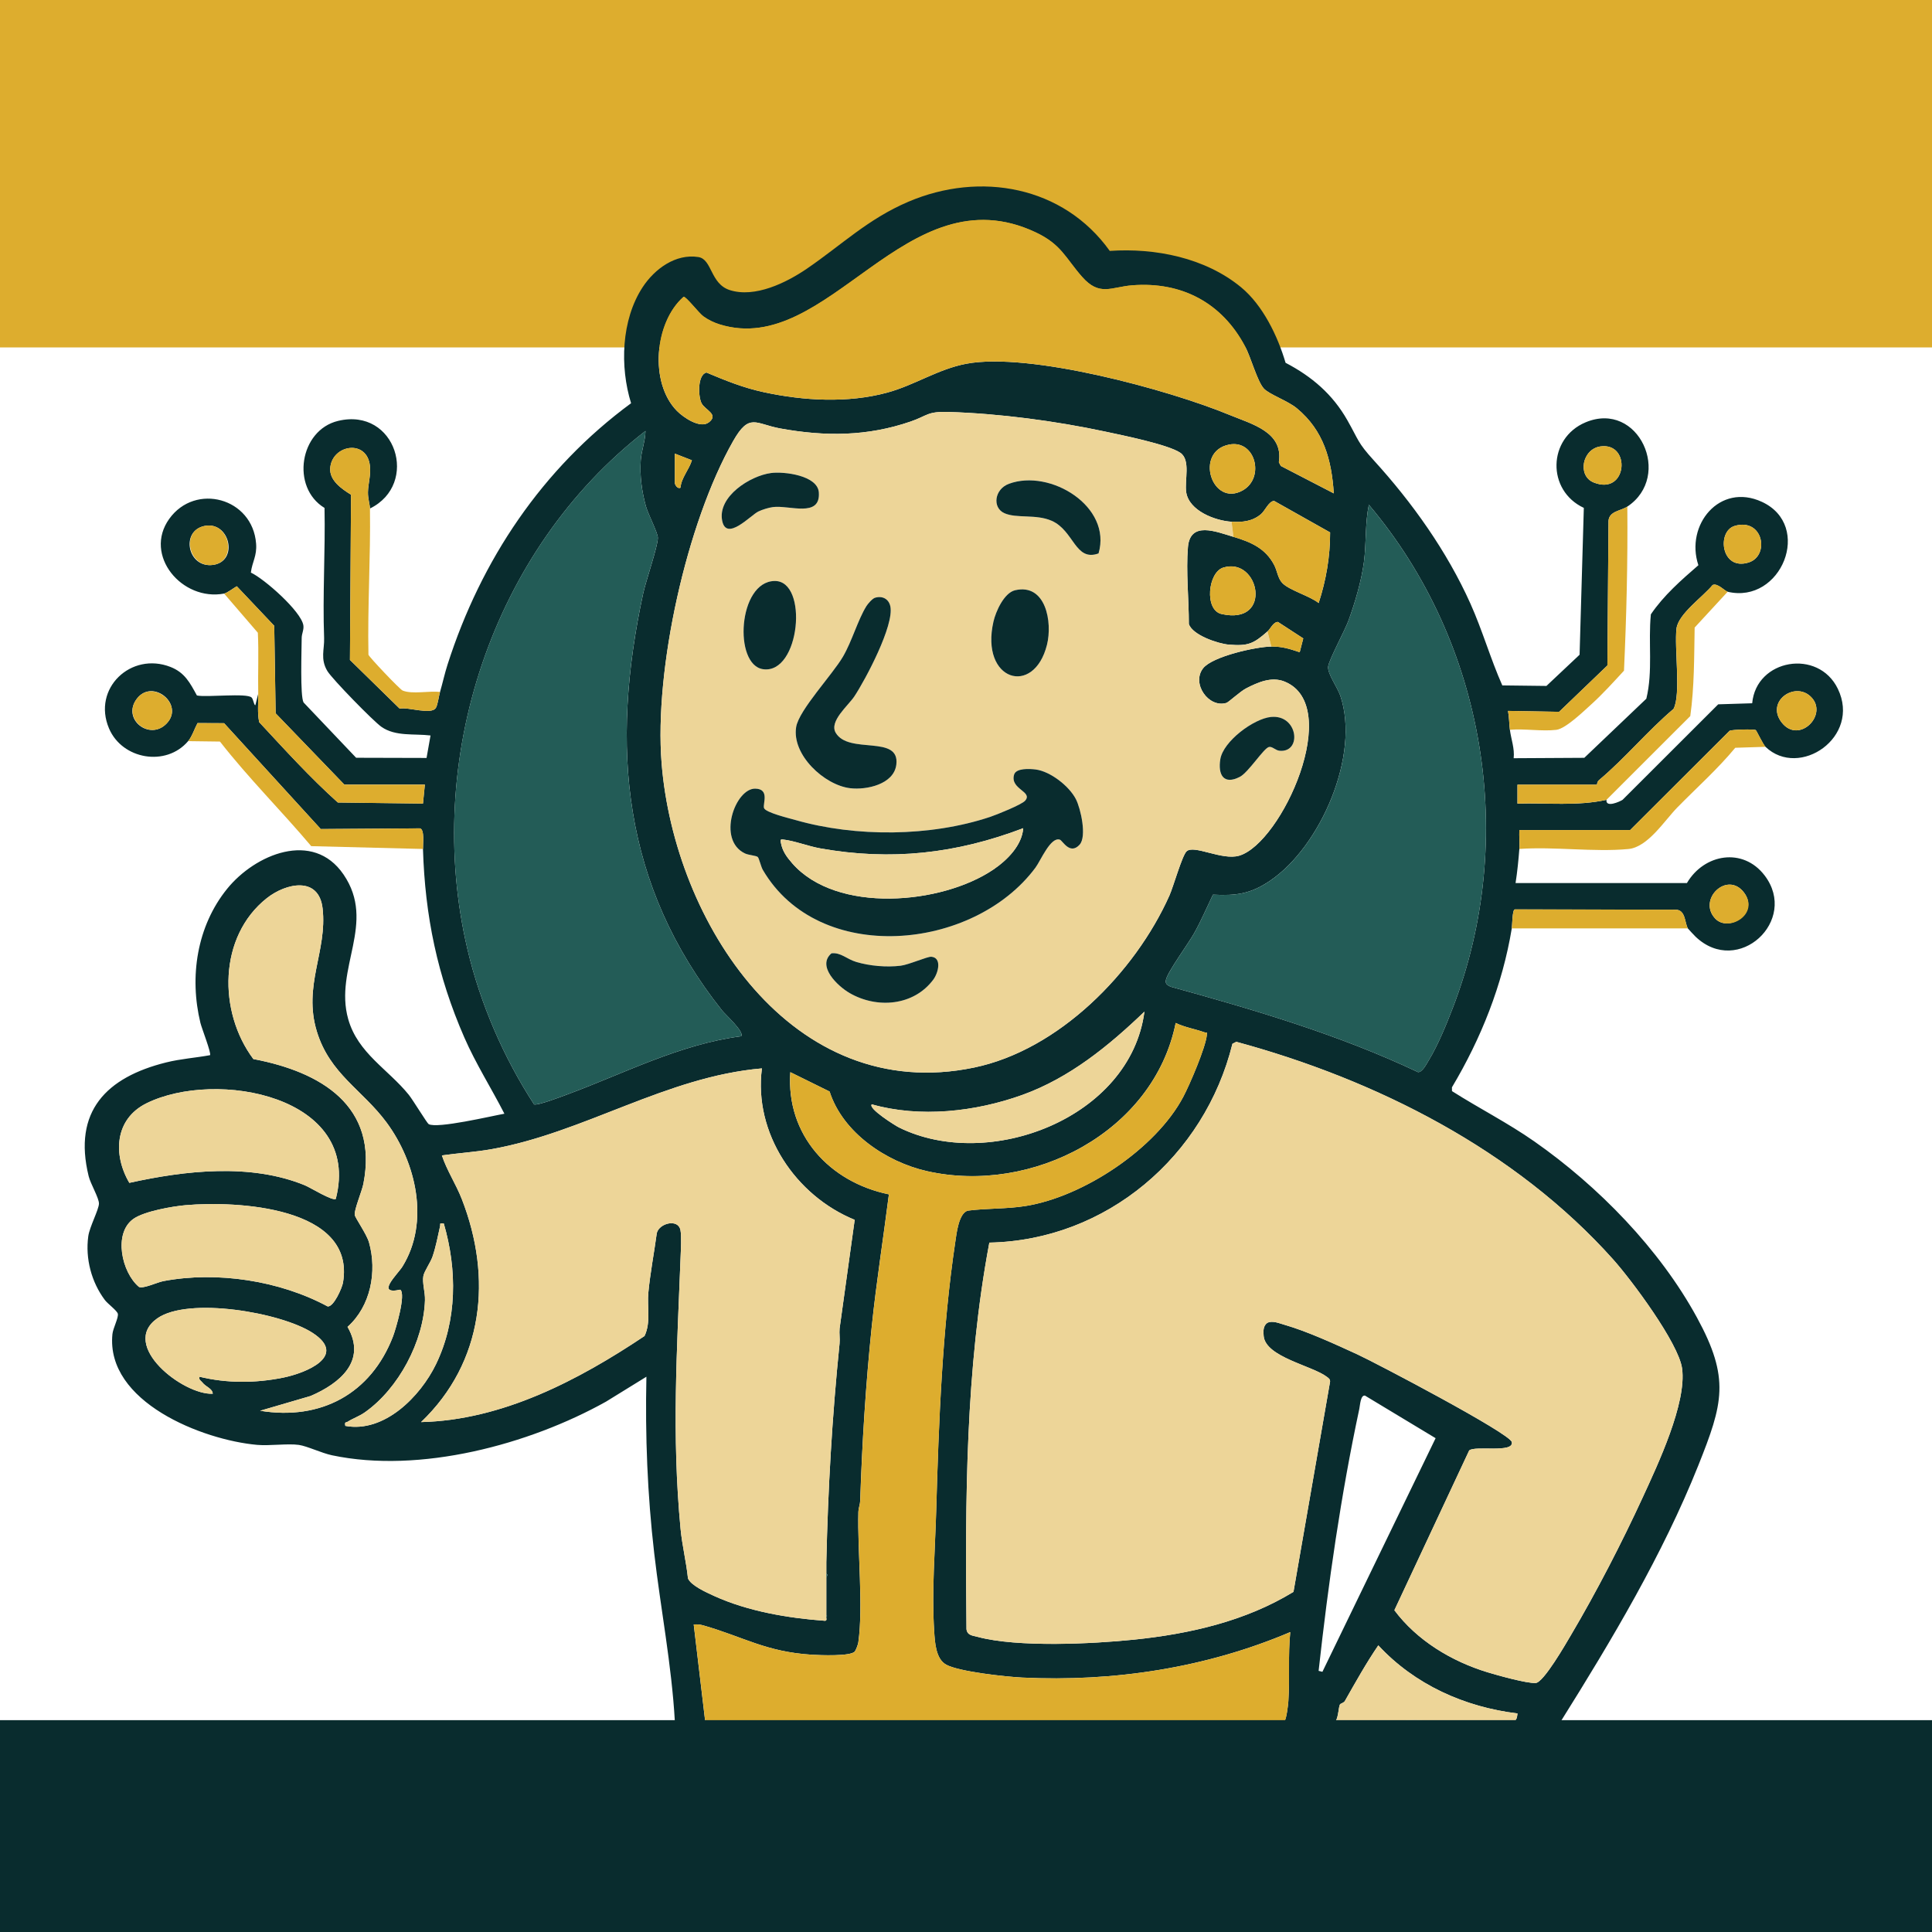 <svg width="456" height="456" viewBox="0 0 456 456" fill="none" xmlns="http://www.w3.org/2000/svg">
<g clip-path="url(#clip0_6_239)">
<rect y="-44" width="456" height="126" fill="#DDAD2E"/>
<g clip-path="url(#clip1_6_239)">
<path d="M368.445 412.001H159.276V406.197C158.516 392.902 155.946 379.816 154.413 366.627C152.804 352.751 152.263 338.933 152.567 324.941L143.038 330.821C124.839 340.983 99.099 347.858 78.361 343.483C75.899 342.965 72.471 341.304 70.526 341.032C67.885 340.666 63.63 341.286 60.707 341.027C47.835 339.884 24.934 330.915 26.534 314.887C26.672 313.485 28.035 310.967 27.808 310.07C27.62 309.329 25.407 307.712 24.755 306.842C21.586 302.627 20.111 297.046 20.835 291.787C21.139 289.573 23.32 285.514 23.356 284.09C23.387 282.795 21.367 279.407 20.929 277.621C17.157 262.281 25.144 254.262 39.209 250.762C42.633 249.909 46.119 249.681 49.574 249.047C49.918 248.574 47.598 242.659 47.308 241.449C44.657 230.568 46.458 218.612 53.609 209.781C60.197 201.642 73.874 195.861 81.07 206.384C88.936 217.893 78.795 228.524 82.187 240.538C84.457 248.579 91.622 252.374 96.485 258.401C97.406 259.539 100.807 265.116 101.173 265.321C103.193 266.446 116.016 263.406 119.051 262.865C115.971 256.838 112.307 251.092 109.589 244.864C103.243 230.332 100.306 216.215 99.832 200.365C99.801 199.258 100.253 195.771 99.126 195.508L75.706 195.673L52.894 170.689L46.624 170.662C45.935 171.921 45.328 173.841 44.407 174.922C39.196 181.051 28.84 179.252 25.729 171.926C21.711 162.479 30.941 153.764 40.25 157.42C43.62 158.746 44.845 161.171 46.476 164.148C48.711 164.648 58.276 163.505 59.393 164.64C59.827 165.082 59.911 166.452 60.273 166.443L60.944 163.76C60.989 165.974 60.707 168.26 61.176 170.448C67.215 176.935 73.154 183.507 79.738 189.409L99.832 189.659L100.275 185.19H81.28L65.056 168.359L64.725 147.705L55.885 138.365C55.165 138.776 53.587 139.964 52.899 140.098C42.963 141.973 33.788 131.057 39.942 122.467C46.096 113.877 59.634 117.493 60.448 128.329C60.667 131.244 59.536 132.566 59.21 135.142C62.41 136.633 71.063 144.272 71.599 147.58C71.769 148.616 71.21 149.549 71.206 150.576C71.197 153.237 70.799 164.318 71.648 165.796L84.055 178.85L100.677 178.895L101.616 173.591C97.723 173.118 93.356 173.881 90.026 171.551C88.105 170.207 78.419 160.278 77.275 158.394C75.546 155.536 76.596 153.25 76.498 150.598C76.122 140.365 76.801 130.177 76.596 119.886C68.596 115.033 70.705 101.523 79.8 99.34C93.423 96.068 99.086 114.261 87.318 120.02C87.305 119.083 86.826 117.681 86.849 116.203C86.884 114.1 87.555 112.27 87.314 109.975C86.639 103.559 78.37 104.943 77.941 110.479C77.718 113.404 80.668 115.408 82.853 116.765L82.598 155.764L94.335 167.256C96.391 166.814 101.83 168.827 102.889 167.055C103.327 166.323 103.56 164.336 103.855 163.331C104.481 161.188 104.95 158.978 105.634 156.849C113.554 132.137 127.981 110.6 148.951 95.17C146.279 86.576 146.623 75.508 151.678 67.789C154.494 63.494 159.45 59.815 164.836 60.672C168.103 61.19 167.62 66.972 172.228 68.463C178.19 70.387 185.632 66.704 190.437 63.422C198.669 57.797 204.833 51.698 214.393 47.618C231.332 40.394 250.966 43.885 261.93 59.221C272.665 58.489 284.456 60.833 292.907 67.789C298.065 72.035 301.569 79.321 303.428 85.629C309.645 88.871 314.539 93.067 318.012 99.188C320.712 103.939 320.394 104.425 324.216 108.618C333.329 118.618 341.512 130.106 347.068 142.491C349.892 148.79 351.783 155.465 354.581 161.773L364.999 161.898L372.821 154.532L373.822 119.873C365.026 115.765 365.285 103.443 374.229 99.684C386.738 94.433 394.895 112.39 384.084 119.574C382.551 120.592 379.802 120.623 379.645 122.953L379.382 157.068L367.985 168.006L355.926 167.792C356.203 169.247 356.194 170.827 356.373 172.256C356.655 174.466 357.522 176.658 357.263 178.958L373.934 178.864L388.575 164.916C390.167 158.389 388.987 151.63 389.644 145C392.669 140.54 396.804 136.923 400.862 133.405C397.689 123.909 405.89 113.855 415.834 118.44C427.987 124.043 420.42 142.656 407.767 139.669C407.115 139.517 405.331 137.513 404.205 138.084C402.011 140.803 396.106 144.897 395.691 148.366C395.145 152.893 396.79 163.943 394.994 167.314C388.794 172.573 383.623 178.908 377.397 184.132C377.08 184.4 376.95 184.802 376.928 185.208H358.156V189.677C365.151 189.458 372.284 190.307 379.163 188.78C378.953 190.757 382.376 189.164 382.966 188.78L405.541 166.238L413.56 165.988C414.498 155.527 429.158 153.023 433.775 162.572C439.295 173.997 424.666 183.873 416.706 176.274C416.116 175.712 414.596 172.448 414.404 172.328C413.989 172.064 408.929 172.171 408.223 172.488L384.75 195.919H358.603C358.523 197.392 358.715 198.914 358.603 200.383C358.398 203.031 358.125 205.79 357.71 208.419H398.158C402.212 201.508 411.392 199.937 416.491 206.625C424.599 217.25 410.234 230.613 400.214 221.099C399.968 220.862 398.448 219.251 398.381 219.135C397.59 217.768 397.885 214.715 395.449 214.71L357.522 214.643C356.923 214.746 356.932 218.425 356.816 219.135C354.617 232.461 349.58 245.096 342.692 256.637L342.706 257.53C349.11 261.602 355.908 265.044 362.139 269.406C377.219 279.956 391.686 294.761 400.527 310.976C408.375 325.365 406.681 331.25 400.826 345.921C392.459 366.882 380.383 387.133 368.436 406.202M314.807 116.444C314.28 108.466 312.416 101.613 306.083 96.367C303.902 94.563 299.495 93.072 298.266 91.674C296.715 89.911 295.24 84.344 293.877 81.772C288.433 71.49 278.931 66.423 267.217 67.342C262.251 67.735 259.525 70.043 255.377 65.315C251.444 60.833 250.506 57.69 244.423 54.828C213.758 40.407 195.608 84.509 169.909 76.579C168.519 76.151 167.2 75.517 166.016 74.664C164.952 73.896 161.926 69.945 161.345 70.048C154.444 76.084 153.242 90.348 159.767 96.978C161.309 98.545 165.265 101.251 167.303 99.688C169.748 97.809 166.396 96.751 165.587 95.184C164.778 93.617 164.585 88.473 166.735 87.929C171.321 89.848 175.366 91.505 180.273 92.567C189.677 94.599 200.117 95.197 209.427 92.661C215.917 90.893 221.401 87.112 228.087 85.853C242.97 83.044 275.812 91.982 290.212 97.938C295.45 100.104 302.968 101.943 301.842 109.091L302.298 109.975L314.807 116.449V116.444ZM290.677 123.141C286.775 122.9 280.652 120.556 279.977 116.194C279.544 113.399 281.09 108.577 278.587 106.867C275.718 104.907 264.71 102.684 260.812 101.854C249.165 99.362 235.792 97.59 223.877 97.233C218.786 97.081 218.987 98.099 214.929 99.492C204.703 103.014 194.759 103.046 184.211 101.135C178.293 100.063 176.885 97.344 173.051 104.09C162.038 123.458 154.404 157.996 156.152 180.06C159.119 217.599 186.919 260.923 229.915 251.967C249.92 247.802 267.861 229.573 276.004 211.393C276.938 209.312 278.998 201.959 280.062 200.941C281.783 199.285 288.433 203.16 292.483 201.959C302.539 198.986 317.181 166.524 303.187 160.867C300.125 159.63 296.93 161.019 294.092 162.488C292.711 163.202 289.975 165.751 289.466 165.903C285.265 167.171 281.148 161.313 283.964 157.728C286.176 154.911 296.501 152.634 300.063 152.603C302.7 152.581 304.313 153.134 306.763 153.942L307.603 150.679L301.623 146.79C300.537 146.781 299.817 148.464 299.169 149.027C295.884 151.906 294.664 152.531 290.016 152.143C287.495 151.933 281.407 149.893 280.598 147.263C280.612 141.464 279.901 134.861 280.384 129.141C280.907 122.953 286.918 125.445 291.128 126.704C295.339 127.963 298.704 129.427 300.756 133.383C301.489 134.794 301.591 136.544 302.722 137.669C304.421 139.356 309.149 140.665 311.236 142.33C312.993 136.946 313.958 131.342 313.94 125.663L300.729 118.23C299.482 118.257 298.597 120.534 297.618 121.355C295.584 123.065 293.242 123.293 290.682 123.132L290.677 123.141ZM174.919 244.578C175.826 243.623 171.142 239.399 170.463 238.542C146.895 208.92 143.986 176.194 151.816 140.026C152.442 137.129 155.289 128.923 155.271 126.936C155.262 125.726 152.96 121.355 152.447 119.48C151.481 115.984 150.985 112.279 151.235 108.644C151.396 106.358 152.335 103.97 152.348 101.72C116.061 129.833 99.828 179.458 110.331 224.05C113.366 236.93 118.877 249.641 126.068 260.678C127.078 260.919 132.486 258.838 133.912 258.311C147.396 253.32 160.429 246.471 174.923 244.583L174.919 244.578ZM290.114 104.93C281.783 106.568 286.051 119.837 293.323 115.739C298.606 112.761 296.309 103.711 290.114 104.93ZM377.724 105.372C373.451 105.988 372.226 112.292 376.155 113.877C384.128 117.087 385.071 104.314 377.724 105.372ZM159.276 107.068V113.989C159.276 114.337 159.866 115.484 160.612 115.105C160.818 112.729 162.628 110.877 163.307 108.635L159.276 107.064V107.068ZM286.279 211.17C284.827 214.215 283.468 217.38 281.814 220.327C280.464 222.724 275.682 229.251 275.213 231.185C274.971 232.176 275.418 232.435 276.254 232.872C296.17 238.373 316.01 244.199 334.714 253.057C335.756 253.039 336.703 251.11 337.235 250.235C339.398 246.681 341.347 241.904 342.858 237.993C358.308 198.044 350.648 151.737 323.08 119.127C322.169 123.574 322.508 128.19 321.914 132.691C321.324 137.133 319.813 142.258 318.276 146.469C317.409 148.844 313.628 155.813 313.476 157.34C313.306 159.059 315.666 162.18 316.358 164.233C321.078 178.176 311.692 199.816 299.759 207.884C295.196 210.969 291.808 211.451 286.279 211.165V211.17ZM48.318 124.128C42.512 125.257 44.251 134.2 50.325 133.325C56.398 132.45 54.244 122.98 48.318 124.128ZM409.43 124.128C405.157 125.391 406.176 134.803 412.715 132.762C417.783 131.182 416.165 122.136 409.43 124.128ZM288.755 133.95C285.081 135.048 284.21 144 288.313 144.924C300.514 147.67 297.283 131.396 288.755 133.95ZM39.339 170.756C43.598 166.282 36.076 160.054 32.335 164.876C28.594 169.698 35.325 174.971 39.339 170.756ZM427.303 164.354C423.508 160.827 416.737 165.577 420.492 170.484C424.603 175.859 431.795 168.524 427.303 164.354ZM94.465 304.4C88.502 305.699 93.866 300.757 95.005 298.913C101.482 288.412 98.206 274.375 91.264 264.968C85.544 257.222 77.856 253.49 74.79 243.476C71.465 232.604 77.284 224.528 76.144 214.442C75.273 206.701 67.478 208.428 62.968 211.996C51.549 221.036 51.451 238.806 59.8 249.963C75.706 252.967 89.383 261.022 85.767 279.416C85.427 281.135 83.559 285.586 83.725 286.742C83.827 287.461 86.531 291.26 87.094 293.238C89.039 300.105 87.497 308.306 82.026 313.173C86.643 321.218 80.212 326.504 73.32 329.486L61.395 332.973C75.724 335.326 87.559 328.964 92.762 315.423C93.396 313.766 95.886 305.377 94.465 304.4ZM404.791 216.759C407.941 220.197 415.334 215.496 411.597 210.629C407.669 205.513 400.652 212.241 404.791 216.759ZM205.762 260.651C204.806 261.62 211.371 265.709 212.154 266.093C233.388 276.621 266.828 263.865 270.113 238.774C261.684 246.869 252.459 254.414 241.299 258.428C230.139 262.441 217.164 263.874 205.762 260.651ZM303.191 406.197C303.629 405.635 304.014 402.541 304.081 401.505C304.434 396.125 303.987 390.602 304.528 385.214C284.67 393.661 262.886 396.996 241.267 395.947C237.5 395.763 226.353 394.571 223.314 392.897C220.851 391.54 220.65 387.62 220.485 385.008C219.877 375.592 220.704 365.801 220.967 356.435C221.548 335.772 222.406 313.481 225.473 293.073C225.759 291.18 226.268 286.345 228.413 285.742C232.932 285.157 237.562 285.367 242.063 284.644C255.708 282.461 272.813 271.12 279.28 258.87C280.817 255.963 284.527 247.302 284.835 244.31C284.934 243.36 284.795 243.837 284.232 243.636C282.033 242.851 279.62 242.476 277.488 241.44C272.294 267.183 243.565 282.019 218.786 276.416C209.177 274.241 198.911 267.348 195.804 257.628L186.53 253.057C185.507 267.852 195.755 279.005 209.798 281.898C208.48 292.296 206.831 302.681 205.749 313.11C204.332 326.767 203.47 340.63 203.023 354.229C202.991 355.122 202.62 355.939 202.594 356.841C202.352 366.123 203.791 378.954 202.585 387.633C202.518 388.129 202.03 389.446 201.744 389.799C200.788 390.964 193.556 390.674 191.67 390.558C180.76 389.884 175.455 386.334 165.98 383.629C165.229 383.414 164.505 383.347 163.732 383.423L166.396 405.907C166.507 406.452 167.093 406.103 167.307 406.188C167.75 406.367 167.96 407.023 168.648 406.188H169.989L170.347 406.492L170.883 406.188H181.163L181.699 406.492L182.056 406.188H183.844L184.381 406.492L184.738 406.188H186.079L186.437 406.492L186.973 406.188H194.571C194.866 406.894 196.511 406.894 196.806 406.188H201.722C202.169 406.729 202.616 406.729 203.063 406.188H207.085C207.532 406.729 207.979 406.729 208.426 406.188H211.108C211.653 406.8 212.332 406.813 212.896 406.188H214.236C214.683 406.733 215.126 406.729 215.577 406.188H216.471C217.039 406.813 217.709 406.8 218.259 406.188H219.153L219.694 406.496L220.047 406.188H228.539L228.896 406.492L229.432 406.188H233.008L233.366 406.492L233.902 406.188H254.908C255.355 406.724 255.802 406.729 256.249 406.188H267.87C268.316 406.729 268.763 406.729 269.21 406.188H273.233C273.528 406.894 275.173 406.894 275.468 406.188H277.255C277.823 406.809 278.493 406.8 279.043 406.188H288.876L289.412 406.487L289.77 406.188H292.451C292.898 406.724 293.35 406.729 293.792 406.188H295.133C295.558 406.907 297.363 406.921 297.815 406.188H302.284C302.847 406.787 302.816 406.653 303.178 406.188L303.191 406.197ZM305.297 375.713L313.936 326.071C313.927 325.49 313.596 325.299 313.198 324.99C309.784 322.343 298.731 320.329 298.257 315.347C298.15 314.226 298.105 312.878 299.169 312.208C300.335 311.632 301.976 312.342 303.174 312.686C308.537 314.226 315.192 317.289 320.336 319.651C324.573 321.597 356.373 338.299 356.82 340.358C357.401 343.041 348.127 341.134 346.764 342.349L329.11 380.057C334.428 387.187 342.581 392.116 351.122 394.71C353.49 395.429 360.342 397.348 362.452 397.232C364.329 397.125 369.585 387.95 370.76 385.964C376.758 375.833 382.819 364.074 387.744 353.372C391.257 345.738 398.149 331.161 397.009 322.972C396.178 316.99 385.054 302.078 380.741 297.256C357.669 271.455 324.922 254.883 291.799 245.895L290.887 246.36C284.335 272.893 261.183 292.729 233.509 293.292C227.864 323.356 227.81 353.97 228.114 384.539C228.311 386.022 229.593 386.04 230.769 386.352C240.137 388.87 257.818 388.013 267.655 386.999C280.795 385.647 293.958 382.651 305.297 375.717V375.713ZM195.031 368.695C195.429 351.3 196.394 334.451 198.155 317.124C198.276 315.945 198.053 314.744 198.164 313.561L201.726 287.912C187.755 282.211 177.833 267.442 179.831 252.168C157.247 254.101 137.903 267.343 116.012 271.232C112.146 271.92 108.177 272.147 104.297 272.705C105.442 276.197 107.609 279.456 108.986 282.978C116.262 301.618 114.175 321.499 99.385 335.647C118.582 335.188 136.522 325.763 152.12 315.334C153.658 312.115 152.706 308.462 153.028 305.078C153.457 300.507 154.409 295.582 155.025 291.001C155.651 288.666 160.089 287.586 160.608 290.35C160.876 291.783 160.702 294.979 160.639 296.604C159.794 318.7 158.516 338.616 160.63 360.868C160.997 364.725 161.98 368.645 162.373 372.521C163.057 374.222 166.789 375.878 168.505 376.664C176.519 380.32 186.034 381.919 194.75 382.548C195.308 382.459 194.937 381.82 195.031 381.637C195.121 381.468 195.344 381.437 195.031 381.191V379.405C195.031 377.476 195.027 375.53 195.031 373.601V373.155C195.031 372.856 195.022 372.561 195.031 372.262L195.335 371.726L195.031 371.369C195.049 370.628 195.013 369.878 195.031 369.137V368.69V368.695ZM79.255 282.965C85.535 258.642 50.95 252.298 34.561 260.414C27.07 264.124 26.61 272.518 30.525 279.184C43.687 276.268 59.174 274.5 71.974 279.768C73.244 280.291 78.54 283.563 79.255 282.965ZM43.875 284.447C40.679 284.729 34.033 285.885 31.481 287.693C26.69 291.082 28.719 300.35 32.809 303.752C33.873 304.221 37.073 302.658 38.574 302.373C51.241 299.98 66.03 302.261 77.342 308.355C78.777 308.485 80.748 303.953 80.954 302.739C84.011 284.738 55.697 283.412 43.875 284.452V284.447ZM104.744 288.778C103.56 288.671 104.02 288.756 103.864 289.448C103.305 291.894 102.898 294.211 102.081 296.604C101.584 298.051 100.154 299.975 99.926 301.167C99.622 302.743 100.364 304.958 100.302 306.882C99.993 316.606 94.067 327.754 86.12 333.344C84.766 334.295 83.313 334.764 82.084 335.549C81.646 335.831 81.289 335.505 81.508 336.549C90.692 338.259 99.216 329.611 102.907 321.986C107.927 311.628 107.918 299.676 104.744 288.778ZM47.093 324.946C53.569 326.513 60.242 326.477 66.759 325.174C72.184 324.089 82.178 320.053 73.771 314.588C66.361 309.775 44.434 306.002 37.108 311.177C28.138 317.517 43.218 329.294 50.213 328.96C50.155 327.705 48.577 327.357 47.755 326.285C47.41 325.839 46.883 325.723 47.089 324.946H47.093ZM312.121 394.589L338.84 339.447L322.178 329.401C321.109 329.205 321.011 331.701 320.832 332.522C316.479 352.894 313.507 373.655 311.227 394.362L312.121 394.589ZM355.931 406.197C357.571 406.17 357.969 406.447 358.165 404.416C345.673 402.911 333.879 397.603 325.315 388.348C322.441 392.549 319.943 397.04 317.431 401.465C317.163 401.938 316.39 402.067 316.269 402.286C315.925 402.92 315.907 405.228 315.259 406.197L315.706 406.644C316.448 406.662 317.199 406.617 317.941 406.644C318.383 406.657 318.839 406.662 319.281 406.644C325.494 406.425 332.77 405.603 338.947 406.197C338.996 406.407 339.188 406.621 339.394 406.644C339.926 406.702 340.627 406.671 341.182 406.644C341.669 406.621 342.308 406.782 342.522 406.197C343.859 406.153 345.209 406.206 346.545 406.197H346.992C348.033 406.197 349.079 406.197 350.12 406.197H355.484C355.694 406.483 355.868 406.197 355.931 406.197Z" fill="#092C2E"/>
<path d="M305.297 375.712C293.958 382.641 280.796 385.636 267.656 386.994C257.818 388.007 240.137 388.864 230.769 386.346C229.598 386.029 228.311 386.016 228.114 384.534C227.811 353.969 227.864 323.355 233.509 293.286C261.184 292.723 284.335 272.887 290.888 246.354L291.799 245.89C324.922 254.877 357.665 271.45 380.741 297.251C385.054 302.072 396.174 316.984 397.01 322.967C398.149 331.155 391.258 345.732 387.745 353.366C382.819 364.068 376.759 375.828 370.761 385.958C369.585 387.945 364.329 397.119 362.452 397.227C360.343 397.347 353.495 395.427 351.122 394.704C342.586 392.11 334.433 387.181 329.11 380.051L346.764 342.343C348.132 341.129 357.402 343.035 356.821 340.352C356.374 338.289 324.574 321.587 320.337 319.645C315.192 317.283 308.537 314.221 303.174 312.68C301.976 312.336 300.336 311.627 299.169 312.203C298.106 312.872 298.15 314.221 298.258 315.341C298.731 320.324 309.789 322.333 313.199 324.985C313.597 325.293 313.928 325.489 313.936 326.065L305.297 375.707V375.712Z" fill="#EDD598"/>
<path d="M290.678 123.14L291.125 126.711C286.919 125.457 280.903 122.961 280.38 129.149C279.897 134.873 280.608 141.476 280.595 147.271C281.404 149.901 287.491 151.936 290.012 152.151C294.66 152.539 295.885 151.91 299.165 149.034L300.059 152.606C296.497 152.637 286.173 154.919 283.96 157.731C281.144 161.321 285.265 167.179 289.462 165.906C289.972 165.75 292.707 163.205 294.088 162.491C296.93 161.022 300.122 159.629 303.183 160.87C317.172 166.527 302.535 198.989 292.479 201.962C288.43 203.159 281.779 199.288 280.058 200.944C278.999 201.962 276.934 209.316 276 211.396C267.857 229.576 249.916 247.801 229.911 251.97C186.915 260.926 159.116 217.602 156.148 180.063C154.405 157.995 162.034 123.457 173.047 104.094C176.882 97.348 178.289 100.067 184.207 101.138C194.755 103.049 204.699 103.013 214.925 99.495C218.979 98.098 218.782 97.08 223.873 97.236C235.793 97.593 249.161 99.366 260.808 101.857C264.706 102.692 275.71 104.911 278.583 106.871C281.086 108.581 279.544 113.398 279.973 116.197C280.648 120.559 286.771 122.903 290.673 123.144L290.678 123.14ZM181.959 111.648C177.056 112.291 169.315 117.202 170.454 122.903C171.451 127.894 177.177 121.595 178.982 120.724C179.907 120.278 181.396 119.818 182.406 119.68C186.258 119.157 193.691 122.296 193.266 116.224C192.985 112.215 185.105 111.233 181.959 111.643V111.648ZM259.284 130.622C262.529 119.523 247.852 110.59 238.135 114.184C234.694 115.461 234.162 119.818 237.053 121.117C239.95 122.421 244.517 121.287 248.218 122.912C253.528 125.247 253.729 132.623 259.284 130.618V130.622ZM182.817 137.127C174.178 137.27 173.096 156.932 180.091 157.946C188.851 159.218 190.889 136.989 182.817 137.127ZM239.592 139.311C236.982 139.913 235.024 144.342 234.484 146.704C231.283 160.732 244.035 164.527 247.114 152.178C248.437 146.865 246.859 137.636 239.592 139.311ZM206.523 141.087C205.906 141.275 204.838 142.494 204.48 143.074C202.447 146.356 201.106 151.302 198.965 154.977C196.489 159.232 188.551 167.616 187.908 171.607C186.848 178.162 194.54 185.309 200.663 186.042C204.498 186.501 210.988 185.126 211.551 180.47C212.418 173.291 200.283 178.188 197.235 172.942C195.662 170.237 200.176 166.58 201.651 164.357C204.306 160.343 211.086 147.57 210.139 143.114C209.763 141.346 208.244 140.57 206.518 141.092L206.523 141.087ZM299.97 169.223C295.885 169.639 288.707 174.969 288.023 179.197C287.437 182.832 288.765 185.35 292.631 183.358C294.655 182.314 298.235 176.63 299.482 176.318C300.296 176.112 301.007 177.13 302.066 177.211C307.375 177.617 306.343 168.576 299.965 169.228L299.97 169.223ZM254.811 199.373C256.567 197.458 255.07 190.828 253.948 188.627C252.366 185.528 247.901 182.046 244.432 181.617C243.06 181.447 239.816 181.242 239.355 182.84C238.35 186.314 243.878 186.792 241.956 188.988C241.134 189.926 235.221 192.305 233.71 192.805C219.627 197.502 201.995 197.618 187.787 193.556C186.392 193.158 180.649 191.792 180.327 190.703C180.006 189.613 181.713 186.22 178.285 186.14C173.525 186.028 169.132 198.288 175.863 201.444C176.698 201.837 178.45 201.936 178.844 202.262C179.165 202.529 179.608 204.547 180.046 205.302C193.262 227.96 229.759 224.477 244.388 204.802C245.635 203.123 247.968 197.422 250.167 198.185C250.806 198.409 252.527 201.869 254.815 199.373H254.811ZM196.243 225.009C192.744 227.991 197.638 232.701 200.543 234.384C206.97 238.108 215.658 237.438 220.293 231.192C221.469 229.612 222.371 226.04 219.815 225.812C218.908 225.732 214.492 227.701 212.557 227.933C209.236 228.335 205.289 228 202.085 227.036C199.837 226.361 198.442 224.745 196.243 225.004V225.009Z" fill="#EDD598"/>
<path d="M195.032 381.641C194.938 381.824 195.304 382.462 194.75 382.551C186.035 381.922 176.519 380.324 168.506 376.667C166.789 375.881 163.057 374.229 162.374 372.524C161.98 368.649 160.997 364.733 160.631 360.871C158.517 338.615 159.795 318.703 160.64 296.608C160.702 294.983 160.876 291.786 160.608 290.353C160.09 287.585 155.652 288.67 155.026 291.005C154.409 295.59 153.457 300.51 153.028 305.082C152.711 308.466 153.663 312.122 152.121 315.337C136.522 325.766 118.582 335.191 99.386 335.651C114.175 321.502 116.267 301.617 108.986 282.982C107.61 279.459 105.442 276.2 104.298 272.709C108.177 272.151 112.151 271.923 116.012 271.235C137.899 267.342 157.247 254.1 179.831 252.171C177.833 267.445 187.756 282.214 201.727 287.915L198.165 313.564C198.053 314.743 198.277 315.948 198.156 317.127C196.395 334.454 195.425 351.304 195.032 368.698C195.032 368.845 195.032 368.997 195.032 369.144C195.014 369.885 195.05 370.635 195.032 371.377C195.023 371.676 195.041 371.97 195.032 372.269C195.023 372.569 195.032 372.863 195.032 373.162C195.032 373.31 195.032 373.461 195.032 373.609C195.027 375.538 195.032 377.484 195.032 379.413V381.645V381.641Z" fill="#EDD598"/>
<path d="M174.919 244.577C160.425 246.466 147.392 253.314 133.908 258.306C132.482 258.833 127.074 260.909 126.064 260.672C118.873 249.635 113.362 236.925 110.327 224.044C99.824 179.452 116.057 129.828 152.344 101.714C152.331 103.964 151.388 106.348 151.231 108.639C150.977 112.273 151.477 115.978 152.443 119.474C152.961 121.349 155.258 125.72 155.267 126.93C155.281 128.921 152.438 137.123 151.812 140.02C143.982 176.193 146.892 208.914 170.459 238.536C171.143 239.394 175.822 243.617 174.915 244.573L174.919 244.577Z" fill="#235C57"/>
<path d="M167.321 406.196C167.107 406.111 166.521 406.459 166.41 405.915L163.746 383.431C164.519 383.355 165.243 383.422 165.994 383.636C175.469 386.342 180.774 389.891 191.684 390.565C193.57 390.681 200.802 390.972 201.758 389.806C202.049 389.454 202.532 388.132 202.599 387.641C203.805 378.962 202.366 366.126 202.608 356.849C202.63 355.947 203.005 355.13 203.037 354.237C203.484 340.638 204.346 326.771 205.763 313.118C206.845 302.693 208.494 292.304 209.812 281.906C195.765 279.013 185.521 267.86 186.544 253.064L195.818 257.636C198.925 267.356 209.191 274.249 218.8 276.423C243.574 282.026 272.308 267.19 277.502 241.447C279.634 242.483 282.047 242.858 284.246 243.644C284.805 243.845 284.943 243.367 284.85 244.318C284.541 247.309 280.832 255.971 279.294 258.877C272.822 271.128 255.718 282.468 242.077 284.651C237.576 285.37 232.946 285.165 228.427 285.75C226.282 286.357 225.773 291.188 225.487 293.081C222.421 313.488 221.562 335.78 220.981 356.442C220.718 365.809 219.891 375.6 220.499 385.016C220.669 387.628 220.865 391.548 223.328 392.905C226.367 394.579 237.514 395.771 241.282 395.954C262.9 397.003 284.68 393.668 304.542 385.221C304.001 390.606 304.448 396.133 304.095 401.513C304.028 402.548 303.644 405.642 303.206 406.205H167.335L167.321 406.196Z" fill="#DDAD2E"/>
<path d="M286.28 211.168C291.804 211.454 295.196 210.972 299.76 207.887C311.697 199.819 321.083 178.179 316.359 164.236C315.662 162.183 313.302 159.062 313.476 157.343C313.628 155.816 317.409 148.847 318.276 146.472C319.814 142.257 321.325 137.132 321.915 132.694C322.513 128.194 322.169 123.577 323.081 119.13C350.653 151.744 358.309 198.051 342.858 237.996C341.348 241.907 339.399 246.684 337.236 250.238C336.704 251.113 335.756 253.042 334.715 253.06C316.01 244.207 296.171 238.38 276.255 232.875C275.419 232.433 274.977 232.174 275.213 231.188C275.683 229.255 280.469 222.727 281.815 220.33C283.468 217.388 284.827 214.218 286.28 211.173V211.168Z" fill="#235C57"/>
<path d="M314.808 116.443L302.298 109.969L301.842 109.085C302.969 101.937 295.451 100.098 290.213 97.933C275.808 91.977 242.971 83.039 228.088 85.847C221.401 87.11 215.917 90.887 209.428 92.655C200.118 95.191 189.682 94.593 180.274 92.562C175.366 91.504 171.317 89.847 166.736 87.923C164.586 88.468 164.769 93.584 165.587 95.178C166.405 96.772 169.748 97.808 167.303 99.683C165.27 101.245 161.31 98.535 159.768 96.973C153.243 90.343 154.445 76.078 161.346 70.042C161.927 69.939 164.953 73.891 166.016 74.659C167.196 75.511 168.519 76.145 169.909 76.574C195.608 84.499 213.759 40.401 244.424 54.822C250.506 57.684 251.445 60.827 255.378 65.31C259.526 70.038 262.252 67.729 267.218 67.337C278.932 66.412 288.434 71.484 293.878 81.766C295.241 84.338 296.716 89.905 298.267 91.669C299.496 93.066 303.903 94.557 306.084 96.361C312.421 101.602 314.281 108.46 314.808 116.438V116.443Z" fill="#DDAD2E"/>
<path d="M94.465 304.398C95.882 305.372 93.397 313.765 92.762 315.422C87.56 328.963 75.725 335.325 61.396 332.972L73.32 329.485C80.212 326.507 86.639 321.221 82.027 313.171C87.497 308.305 89.039 300.108 87.095 293.237C86.536 291.255 83.828 287.46 83.725 286.741C83.56 285.585 85.432 281.133 85.768 279.414C89.383 261.02 75.707 252.962 59.8 249.961C51.451 238.804 51.545 221.035 62.969 211.994C67.479 208.423 75.273 206.695 76.145 214.441C77.28 224.527 71.461 232.603 74.791 243.474C77.857 253.488 85.544 257.221 91.265 264.967C98.206 274.374 101.482 288.411 95.006 298.911C93.871 300.755 88.503 305.702 94.465 304.398Z" fill="#EDD598"/>
<path d="M79.256 282.964C78.541 283.567 73.244 280.29 71.975 279.767C59.175 274.499 43.688 276.262 30.526 279.182C26.61 272.517 27.071 264.123 34.561 260.413C50.946 252.296 85.535 258.641 79.256 282.964Z" fill="#EDD598"/>
<path d="M43.876 284.446C55.697 283.406 84.011 284.732 80.954 302.733C80.749 303.948 78.778 308.479 77.343 308.35C66.031 302.255 51.241 299.974 38.575 302.367C37.073 302.653 33.869 304.211 32.809 303.747C28.72 300.345 26.691 291.081 31.482 287.687C34.034 285.879 40.684 284.723 43.876 284.442V284.446Z" fill="#EDD598"/>
<path d="M47.094 324.945C46.888 325.721 47.416 325.837 47.76 326.284C48.582 327.36 50.155 327.708 50.218 328.958C43.219 329.293 28.143 317.515 37.114 311.176C44.439 306.001 66.366 309.774 73.776 314.587C82.188 320.051 72.189 324.083 66.764 325.172C60.243 326.476 53.574 326.512 47.098 324.945H47.094Z" fill="#EDD598"/>
<path d="M205.763 260.65C217.16 263.873 230.246 262.4 241.299 258.426C252.352 254.453 261.684 246.867 270.114 238.773C266.829 263.864 233.388 276.62 212.154 266.092C211.372 265.704 204.806 261.619 205.763 260.65Z" fill="#EDD598"/>
<path d="M315.26 406.196C315.908 405.227 315.921 402.919 316.27 402.285C316.39 402.062 317.163 401.937 317.432 401.464C319.943 397.039 322.442 392.548 325.316 388.347C333.879 397.602 345.674 402.91 358.166 404.415C357.969 406.451 357.572 406.169 355.931 406.196H350.121C349.08 406.196 348.034 406.196 346.992 406.196C346.845 406.196 346.693 406.196 346.546 406.196C345.209 406.205 343.859 406.151 342.523 406.196C342.031 406.214 341.397 406.062 341.182 406.642C340.628 406.669 339.926 406.701 339.394 406.642C339.35 406.433 339.149 406.214 338.948 406.196C332.771 405.602 325.495 406.424 319.282 406.642C319.219 405.973 318.004 405.973 317.941 406.642C317.199 406.616 316.448 406.66 315.706 406.642L315.26 406.196Z" fill="#EDD598"/>
<path d="M87.319 120.014C87.484 131.533 86.738 143.007 86.961 154.526C87.126 155.084 94.371 162.718 95.028 162.986C97.339 163.924 101.281 163 103.851 163.326C103.556 164.33 103.324 166.317 102.886 167.049C101.826 168.822 96.387 166.808 94.331 167.25L82.594 155.758L82.849 116.76C80.664 115.407 77.714 113.398 77.937 110.474C78.362 104.937 86.63 103.553 87.31 109.969C87.551 112.264 86.881 114.094 86.845 116.197C86.818 117.675 87.301 119.081 87.314 120.014H87.319Z" fill="#DDAD2E"/>
<path d="M407.777 139.659L399.978 148.119C399.852 155.075 399.915 162.107 398.95 169.009L379.177 188.769C372.298 190.296 365.165 189.444 358.166 189.667V185.198H376.942C376.964 184.792 377.094 184.39 377.411 184.122C383.637 178.894 388.808 172.563 395.008 167.304C396.804 163.928 395.159 152.883 395.705 148.356C396.12 144.887 402.025 140.793 404.219 138.074C405.345 137.507 407.133 139.507 407.781 139.659H407.777Z" fill="#DDAD2E"/>
<path d="M52.904 140.105C53.597 139.976 55.174 138.784 55.889 138.373L64.73 147.713L65.061 168.366L81.285 185.198H100.28L99.837 189.667L79.743 189.417C73.159 183.519 67.219 176.947 61.181 170.456C60.712 168.268 60.994 165.982 60.949 163.768C60.851 158.968 61.101 154.151 60.859 149.347L52.904 140.105Z" fill="#DDAD2E"/>
<path d="M290.678 123.14C293.239 123.296 295.581 123.073 297.614 121.363C298.593 120.541 299.478 118.264 300.725 118.238L313.937 125.671C313.954 131.35 312.993 136.953 311.233 142.338C309.145 140.672 304.421 139.364 302.718 137.676C301.587 136.551 301.485 134.806 300.752 133.39C298.7 129.435 295.183 127.921 291.125 126.711L290.678 123.14Z" fill="#DDAD2E"/>
<path d="M104.745 288.777C107.918 299.675 107.923 311.627 102.908 321.985C99.216 329.61 90.693 338.258 81.508 336.548C81.289 335.503 81.647 335.829 82.085 335.548C83.309 334.762 84.766 334.293 86.121 333.342C94.063 327.753 99.994 316.605 100.302 306.881C100.365 304.961 99.623 302.742 99.927 301.166C100.155 299.974 101.585 298.05 102.081 296.603C102.903 294.215 103.306 291.893 103.864 289.446C104.021 288.754 103.565 288.67 104.745 288.777Z" fill="#EDD598"/>
<path d="M358.613 200.377C358.725 198.909 358.533 197.386 358.613 195.913H384.759L408.233 172.483C408.934 172.166 413.998 172.058 414.414 172.322C414.606 172.442 416.13 175.706 416.716 176.269L409.564 176.492C405.417 181.506 400.492 185.894 395.924 190.546C392.831 193.698 388.951 199.958 384.326 200.391C376.187 201.154 366.877 199.788 358.608 200.373L358.613 200.377Z" fill="#DDAD2E"/>
<path d="M384.089 119.568C384.209 132.506 383.888 145.431 383.302 158.294C380.835 160.973 378.301 163.785 375.601 166.228C373.76 167.893 369.523 171.996 367.337 172.259C363.954 172.666 359.846 171.942 356.378 172.25C356.199 170.826 356.208 169.241 355.931 167.786L367.99 168L379.387 157.062L379.651 122.948C379.807 120.617 382.56 120.586 384.089 119.568Z" fill="#DDAD2E"/>
<path d="M99.833 200.377L73.459 199.712C66.415 191.363 58.634 183.64 51.916 175.027L44.412 174.929C45.333 173.849 45.941 171.929 46.629 170.67L52.899 170.697L75.711 195.681L99.131 195.515C100.258 195.779 99.802 199.266 99.837 200.373L99.833 200.377Z" fill="#DDAD2E"/>
<path d="M356.825 219.129C356.941 218.419 356.932 214.74 357.531 214.637L395.459 214.704C397.895 214.704 397.595 217.763 398.391 219.129H356.825Z" fill="#DDAD2E"/>
<path d="M288.756 133.949C297.283 131.395 300.515 147.664 288.313 144.923C284.21 143.998 285.082 135.051 288.756 133.949Z" fill="#DDAD2E"/>
<path d="M290.114 104.929C296.309 103.71 298.606 112.759 293.323 115.737C286.052 119.836 281.783 106.572 290.114 104.929Z" fill="#DDAD2E"/>
<path d="M48.318 124.126C54.245 122.974 56.14 132.48 50.325 133.323C44.51 134.167 42.513 125.256 48.318 124.126Z" fill="#DDAD2E"/>
<path d="M427.304 164.353C431.795 168.522 424.604 175.862 420.492 170.482C416.738 165.571 423.509 160.825 427.304 164.353Z" fill="#DDAD2E"/>
<path d="M39.339 170.755C35.326 174.969 28.68 169.594 32.336 164.875C35.992 160.156 43.599 166.281 39.339 170.755Z" fill="#DDAD2E"/>
<path d="M409.43 124.126C416.166 122.135 417.784 131.18 412.715 132.761C406.177 134.801 405.158 125.39 409.43 124.126Z" fill="#DDAD2E"/>
<path d="M377.724 105.371C385.072 104.312 384.129 117.086 376.155 113.876C372.222 112.291 373.451 105.987 377.724 105.371Z" fill="#DDAD2E"/>
<path d="M404.791 216.758C400.648 212.24 407.665 205.512 411.598 210.628C415.531 215.745 407.942 220.196 404.791 216.758Z" fill="#DDAD2E"/>
<path d="M299.17 149.034C299.818 148.467 300.533 146.789 301.623 146.798L307.603 150.686L306.763 153.95C304.314 153.142 302.7 152.584 300.063 152.611L299.17 149.039V149.034Z" fill="#DDAD2E"/>
<path d="M159.276 107.067L163.308 108.639C162.628 110.88 160.823 112.733 160.613 115.108C159.866 115.487 159.276 114.34 159.276 113.992V107.072V107.067Z" fill="#DDAD2E"/>
<path d="M297.829 406.196C297.377 406.928 295.572 406.915 295.147 406.196H297.829Z" fill="#235C57"/>
<path d="M275.482 406.196C275.187 406.901 273.542 406.901 273.247 406.196H275.482Z" fill="#235C57"/>
<path d="M196.82 406.196C196.525 406.901 194.88 406.901 194.585 406.196H196.82Z" fill="#235C57"/>
<path d="M279.057 406.196C278.507 406.808 277.837 406.817 277.269 406.196H279.057Z" fill="#235C57"/>
<path d="M212.91 406.196C212.346 406.821 211.667 406.808 211.122 406.196H212.91Z" fill="#235C57"/>
<path d="M218.273 406.196C217.723 406.808 217.053 406.821 216.485 406.196H218.273Z" fill="#235C57"/>
<path d="M203.077 406.196C202.63 406.736 202.183 406.736 201.736 406.196H203.077Z" fill="#235C57"/>
<path d="M215.591 406.196C215.14 406.736 214.697 406.741 214.25 406.196H215.591Z" fill="#235C57"/>
<path d="M208.44 406.196C207.993 406.736 207.546 406.736 207.099 406.196H208.44Z" fill="#235C57"/>
<path d="M256.263 406.196C255.816 406.736 255.369 406.732 254.922 406.196H256.263Z" fill="#235C57"/>
<path d="M342.523 406.196C342.308 406.781 341.669 406.62 341.182 406.642C341.397 406.062 342.031 406.214 342.523 406.196Z" fill="#235C57"/>
<path d="M319.282 406.642C318.84 406.66 318.384 406.656 317.941 406.642C318.004 405.973 319.219 405.973 319.282 406.642Z" fill="#235C57"/>
<path d="M269.224 406.196C268.777 406.736 268.33 406.736 267.884 406.196H269.224Z" fill="#235C57"/>
<path d="M168.662 406.196C167.974 407.031 167.764 406.375 167.321 406.196H168.662Z" fill="#235C57"/>
<path d="M293.806 406.196C293.364 406.736 292.912 406.732 292.465 406.196H293.806Z" fill="#235C57"/>
<path d="M229.446 406.196L228.906 406.5L228.552 406.196H229.446Z" fill="#235C57"/>
<path d="M233.916 406.196L233.375 406.5L233.022 406.196H233.916Z" fill="#235C57"/>
<path d="M220.061 406.196L219.703 406.504L219.167 406.196H220.061Z" fill="#235C57"/>
<path d="M186.987 406.196L186.446 406.5L186.093 406.196H186.987Z" fill="#235C57"/>
<path d="M184.752 406.196L184.395 406.5L183.858 406.196H184.752Z" fill="#235C57"/>
<path d="M182.071 406.196L181.713 406.5L181.177 406.196H182.071Z" fill="#235C57"/>
<path d="M303.192 406.196C302.83 406.66 302.861 406.794 302.298 406.196H303.192Z" fill="#235C57"/>
<path d="M170.897 406.196L170.356 406.5L170.003 406.196H170.897Z" fill="#235C57"/>
<path d="M195.032 372.265C195.041 371.966 195.023 371.671 195.032 371.372L195.336 371.729L195.032 372.265Z" fill="#235C57"/>
<path d="M289.784 406.196L289.426 406.5L288.89 406.196H289.784Z" fill="#235C57"/>
<path d="M339.394 406.642C339.189 406.62 338.997 406.406 338.948 406.196C339.149 406.214 339.35 406.433 339.394 406.642Z" fill="#235C57"/>
<path d="M355.484 406.196H355.931C355.869 406.196 355.694 406.482 355.484 406.196Z" fill="#235C57"/>
<path d="M195.032 381.641V381.194C195.345 381.44 195.121 381.471 195.032 381.641Z" fill="#235C57"/>
<path d="M254.81 199.373C252.518 201.869 250.801 198.409 250.162 198.185C247.968 197.422 245.635 203.123 244.383 204.802C229.755 224.477 193.257 227.96 180.041 205.302C179.599 204.547 179.161 202.529 178.839 202.262C178.45 201.936 176.694 201.833 175.858 201.444C169.127 198.288 173.52 186.028 178.28 186.14C181.708 186.22 180.015 189.667 180.323 190.703C180.645 191.792 186.388 193.154 187.782 193.556C201.991 197.618 219.623 197.507 233.706 192.805C235.216 192.301 241.13 189.926 241.952 188.988C243.874 186.796 238.345 186.318 239.351 182.84C239.816 181.242 243.056 181.447 244.428 181.617C247.896 182.05 252.361 185.533 253.943 188.627C255.07 190.828 256.567 197.458 254.806 199.373H254.81ZM241.509 195.471C225.692 201.494 210.344 203.217 193.606 200.239C190.799 199.739 187.546 198.471 184.949 198.163C184.283 198.083 184.171 198.096 184.292 198.819C184.631 200.842 185.682 202.266 186.965 203.735C197.41 215.731 222.291 213.499 234.497 205.204C237.724 203.012 241.223 199.52 241.505 195.466L241.509 195.471Z" fill="#092C2E"/>
<path d="M206.523 141.087C208.248 140.565 209.768 141.346 210.143 143.11C211.086 147.566 204.31 160.343 201.656 164.353C200.181 166.576 195.667 170.232 197.24 172.938C200.292 178.184 212.427 173.286 211.555 180.465C210.992 185.126 204.503 186.497 200.668 186.037C194.545 185.305 186.853 178.157 187.912 171.603C188.556 167.607 196.493 159.227 198.969 154.972C201.11 151.298 202.456 146.351 204.485 143.07C204.842 142.494 205.91 141.27 206.527 141.083L206.523 141.087Z" fill="#092C2E"/>
<path d="M239.592 139.311C246.859 137.632 248.437 146.865 247.114 152.178C244.035 164.527 231.283 160.736 234.484 146.704C235.024 144.338 236.982 139.913 239.592 139.311Z" fill="#092C2E"/>
<path d="M259.284 130.622C253.729 132.627 253.528 125.251 248.218 122.916C244.517 121.291 239.95 122.421 237.053 121.122C234.162 119.822 234.694 115.461 238.135 114.188C247.852 110.59 262.529 119.528 259.284 130.627V130.622Z" fill="#092C2E"/>
<path d="M182.817 137.127C190.889 136.993 188.851 159.218 180.09 157.946C173.091 156.928 174.177 137.27 182.817 137.127Z" fill="#092C2E"/>
<path d="M196.243 225.009C198.442 224.75 199.841 226.366 202.085 227.04C205.289 228 209.236 228.335 212.556 227.937C214.492 227.705 218.903 225.736 219.815 225.817C222.371 226.044 221.464 229.616 220.293 231.197C215.658 237.443 206.97 238.112 200.543 234.389C197.637 232.706 192.748 227.996 196.243 225.013V225.009Z" fill="#092C2E"/>
<path d="M181.959 111.648C185.105 111.237 192.989 112.219 193.266 116.228C193.691 122.305 186.258 119.162 182.406 119.684C181.396 119.822 179.907 120.278 178.982 120.729C177.181 121.599 171.451 127.899 170.454 122.908C169.315 117.206 177.056 112.295 181.959 111.652V111.648Z" fill="#092C2E"/>
<path d="M299.97 169.223C306.347 168.572 307.38 177.612 302.07 177.206C301.011 177.126 300.3 176.108 299.487 176.313C298.24 176.63 294.66 182.309 292.635 183.354C288.769 185.35 287.442 182.827 288.027 179.193C288.711 174.965 295.885 169.634 299.974 169.219L299.97 169.223Z" fill="#092C2E"/>
<path d="M241.509 195.471C241.223 199.52 237.724 203.016 234.501 205.208C222.295 213.503 197.414 215.736 186.969 203.739C185.691 202.27 184.636 200.846 184.296 198.824C184.176 198.101 184.287 198.087 184.953 198.167C187.55 198.476 190.804 199.743 193.611 200.244C210.344 203.221 225.697 201.503 241.514 195.475L241.509 195.471Z" fill="#EDD598"/>
</g>
<rect y="406" width="456" height="126" fill="#092C2E"/>
</g>
<defs>
<clipPath id="clip0_6_239">
<rect width="456" height="456" fill="white"/>
</clipPath>
<clipPath id="clip1_6_239">
<rect width="415" height="368" fill="white" transform="translate(20 44)"/>
</clipPath>
</defs>
</svg>
